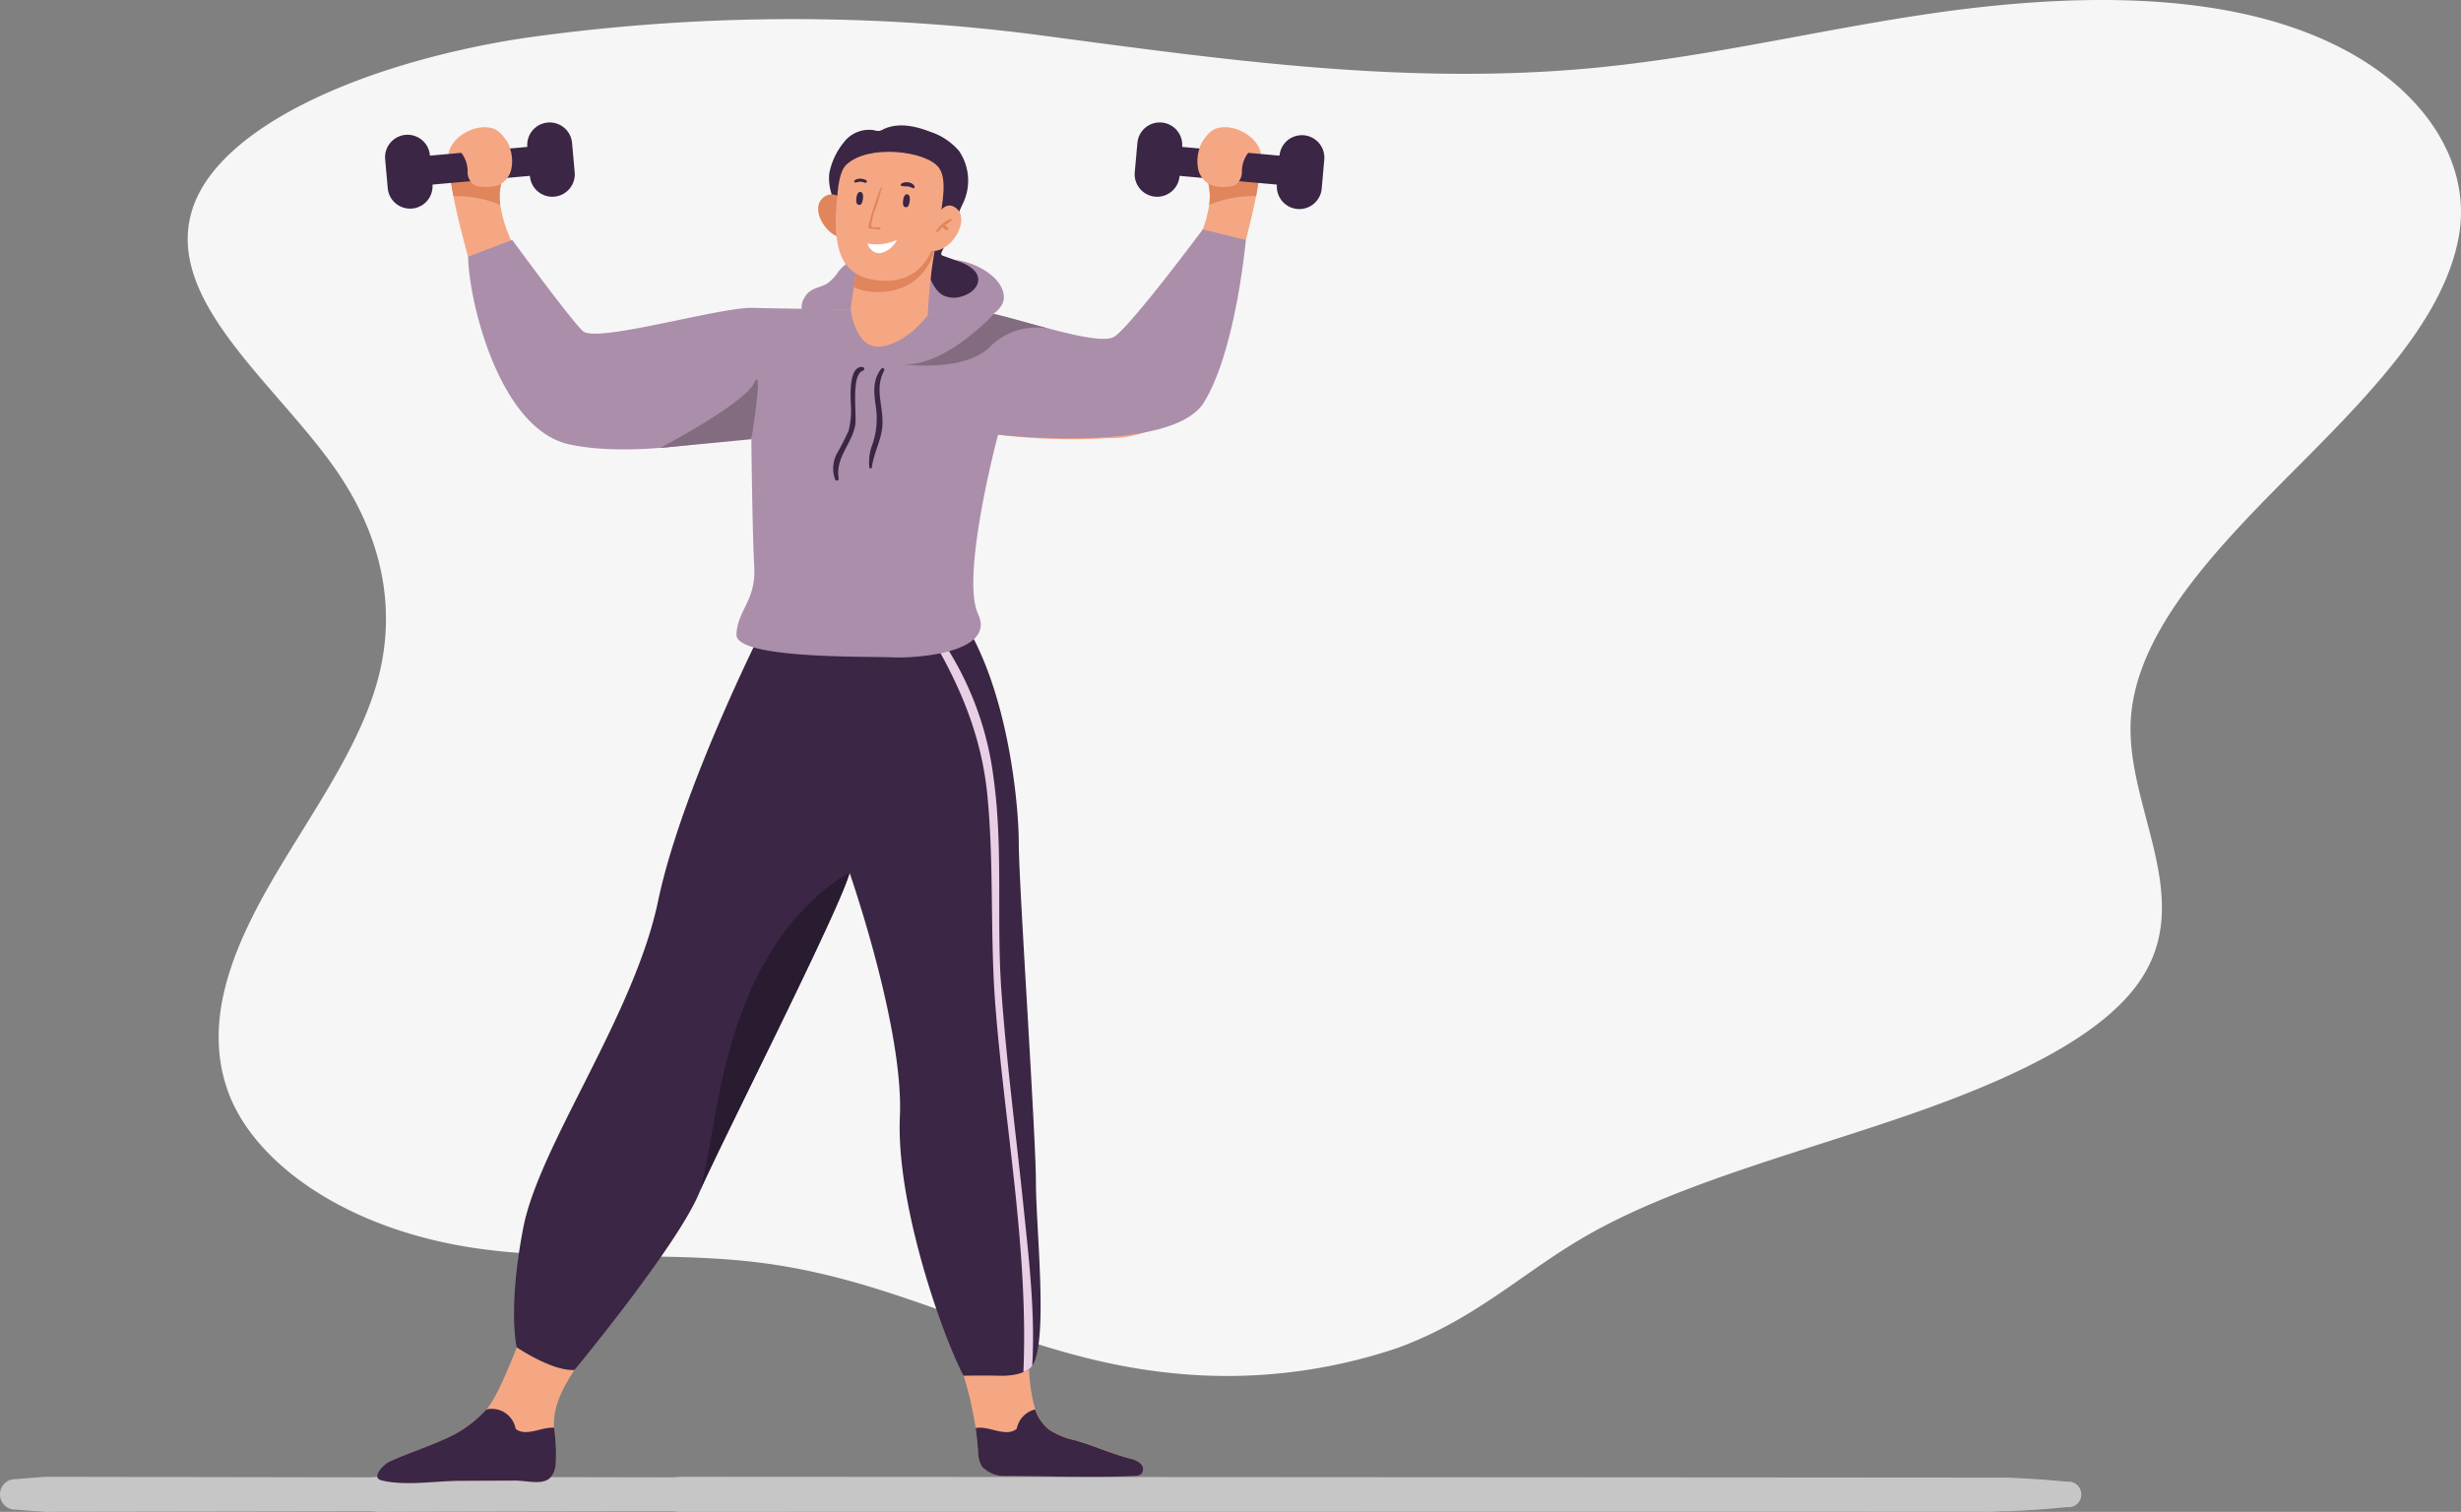 <svg xmlns="http://www.w3.org/2000/svg" width="261.641" height="160.736" viewBox="0 0 261.641 160.736">
  <rect x="0" y="0" width="261.641" height="160.736" fill="#808080" stroke="none"/>
  <g id="persontal_traing" data-name="persontal traing" transform="translate(-1.161 -3.73)">
    <path id="Path_335" data-name="Path 335" d="M378.708,588.677c-2.07.207-4.14.354-6.239.433a.4.4,0,0,1-.115,0c-.589,0-1.195.045-1.8.068-1.66-.023-139.248,0-139.248,0a2.2,2.2,0,0,1-.384-.023l-.388-.034c-9.734,0-31.306.057-31.306.057a2.223,2.223,0,0,1-.388-.023l-.427-.034-34.528.057a2.2,2.2,0,0,1-.384-.023l-.465-.034c-.772-.045-1.541-.1-2.3-.181a1.624,1.624,0,1,1,0-3.238c.785-.079,1.566-.136,2.351-.192l.427-.038a1.917,1.917,0,0,0,.358-.023s23.322.045,34.567.06l.427-.038a1.986,1.986,0,0,0,.363-.023s21.171.045,31.345.06l.375-.038a1.917,1.917,0,0,0,.358-.023s140.485.083,141.087.094a.478.478,0,0,1,.128,0c2.1.09,4.157.226,6.213.43a1.362,1.362,0,1,1-.026,2.7Z" transform="translate(-157.826 -424.711)" fill="#c7c6c6"/>
    <path id="Path_336" data-name="Path 336" d="M243.581,4.085c-16.836,2.617-32.465,9.408-35.11,18.4-2.835,9.627,9.193,18.506,15.476,27.684,4.683,6.859,6.218,14.189,4.485,21.408-1.825,7.532-7.151,14.7-11.372,21.967s-7.4,14.958-4.76,22.424,12.276,14.686,26.4,16.751c9.822,1.437,20.48.274,30.381,1.558,15.826,2.043,27.123,9.911,43.081,11.661a56.629,56.629,0,0,0,24.548-2.634c8.383-3.08,13.271-8.052,20.178-11.992,8.96-5.115,21.072-8.375,32.264-12.137s22.151-8.469,26.515-14.993c5.818-8.7-1.444-18.186-1.058-27.38s8.495-17.857,16.661-26.068S448.027,34.1,449.54,24.9,443.547,5.4,427.261,1.624c-11-2.552-23.844-1.73-35.4.047s-22.638,4.457-34.5,5.572c-20.427,1.917-40.082-1.04-59.684-3.617A203.206,203.206,0,0,0,243.581,4.085Z" transform="translate(-186.928 3.722)" fill="#f6f6f6"/>
    <path id="Path_337" data-name="Path 337" d="M419.161,115.6a4.731,4.731,0,0,0,1.257-1.336,5.044,5.044,0,0,1,2.393-1.6,3.044,3.044,0,0,1,1.32-.145,10.88,10.88,0,0,1,1.936.742c1.733.605,3.614-.145,5.449-.241a7.647,7.647,0,0,1,5.008,1.552c.961.739,1.793,1.985,1.328,3.1a2.718,2.718,0,0,1-.821,1,7.088,7.088,0,0,1-2.21,1.279,10.166,10.166,0,0,0-2.138.821,10.844,10.844,0,0,0-1.47,1.413,7.283,7.283,0,0,1-4.252,1.917,11.187,11.187,0,0,1-4.687-.548,4.463,4.463,0,0,1-1.687-.86c-.7-.632-1.1-1.481-1.865-2.053-.687-.5-1.58-.868-2.021-1.643a1.914,1.914,0,0,1,.1-1.958C417.387,116.026,418.224,116.1,419.161,115.6Z" transform="translate(-330.097 -81.695)" fill="#ab8ea9"/>
    <path id="Path_338" data-name="Path 338" d="M440.94,71.615c.159-.367.32-.734.5-1.1a5.618,5.618,0,0,0-.465-5.443,6.8,6.8,0,0,0-3.075-2.053c-1.6-.624-3.458-1.016-5-.255a1.553,1.553,0,0,1-.416.164,1.676,1.676,0,0,1-.589-.082,3.377,3.377,0,0,0-3.209,1.336,7.392,7.392,0,0,0-1.52,3.286,5.405,5.405,0,0,0,.238,2.138,9.933,9.933,0,0,0,.523,1.886c.517,1,1.974,1.489,3.012,1.7a25.483,25.483,0,0,1,3.173.624c1.479.49,2.155,1.6,2.891,2.856.649,1.1,1.065,3.061,2.245,3.724a2.67,2.67,0,0,0,2.01.126c.9-.249,1.821-.961,1.741-1.889s-1.131-1.479-2.032-1.815l-1.692-.608a.331.331,0,0,1-.159-.093c-.088-.107-.027-.274.036-.389C439.859,74.366,440.354,72.989,440.94,71.615Z" transform="translate(-337.844 -45.28)" fill="#3b2645"/>
    <path id="Path_339" data-name="Path 339" d="M425.488,89.657a1.357,1.357,0,0,0-2.19-.11c-1.164,1.259.575,3.861,1.99,4.041A29.852,29.852,0,0,0,425.488,89.657Z" transform="translate(-334.776 -64.645)" fill="#e0855c"/>
    <path id="Path_340" data-name="Path 340" d="M428.186,120.994a73.308,73.308,0,0,0-4.575,12.047c-.1.4-.194.775-.274,1.144-.548,2.552-2.426,14.886-2.719,16.83l-.038.252c-10.026,2.229-20.146-1-20.146-1s0-.192-.027-.548c-.112-2.445-.578-12.556-.731-21.279-.077-4.452-.071-8.548.1-11.086.063-.931,2.218-.723,3.721-.854a44.237,44.237,0,0,1,5.41-.112,2.414,2.414,0,0,1,.246,0l.3.016.205-1.446c0-.016.14-.958.14-.958l.375-2.6c.164.041.329.085.49.11a7.115,7.115,0,0,0,.953.145,8.764,8.764,0,0,0,1.18.044,3.258,3.258,0,0,0,.548-.03c.257-.022.507-.049.75-.088a11.263,11.263,0,0,0,1.169-.257,2.758,2.758,0,0,0,.334-.1.273.273,0,0,0,.093-.027l.26-.088a9.1,9.1,0,0,0,1.394-.608c.246-.129.46-.249.63-.356l.109-.068c.1-.06.172-.11.233-.156a1.065,1.065,0,0,0,.153-.107c-.041.181-.06.255-.074.334-.145.821-.318,1.878-.419,2.93-.085.723-.145,1.44-.2,2.064-.085,1.079-.123,1.862-.123,1.862a6.631,6.631,0,0,1,.706.068.14.14,0,0,1,.082,0,23.276,23.276,0,0,1,3.039.507,20.844,20.844,0,0,1,6.508,2.738.548.548,0,0,1,.192.671Z" transform="translate(-317.864 -79.754)" fill="#f5a784"/>
    <path id="Path_341" data-name="Path 341" d="M445.484,109.75c-1.558,5.709-7.349,5.024-8.674,4.192l.375-2.6A10.19,10.19,0,0,0,445.484,109.75Z" transform="translate(-344.866 -79.703)" fill="#e0855c"/>
    <path id="Path_342" data-name="Path 342" d="M430.882,73.94c-.764.72-.909,2.412-1.062,4.282-.465,5.662,1.147,7.518,4.028,7.976s5.969-.509,6.845-5.736c.444-2.615.9-5.03,0-6.212C439.356,72.483,433.226,71.733,430.882,73.94Z" transform="translate(-339.731 -52.709)" fill="#f5a784"/>
    <path id="Path_343" data-name="Path 343" d="M466.916,94.817s1-2.305,2.341-.991-.772,4.767-2.9,4.408C466.357,98.234,466.193,95.586,466.916,94.817Z" transform="translate(-366.311 -67.845)" fill="#f5a784"/>
    <path id="Path_344" data-name="Path 344" d="M470.3,98.683a1.993,1.993,0,0,0-.879.512,2.393,2.393,0,0,0-.663.764c-.041.093.088.159.156.1.189-.159.345-.356.523-.528a1.1,1.1,0,0,0,.394.345c.126.052.23-.1.178-.211a1.01,1.01,0,0,0-.323-.342,4.9,4.9,0,0,0,.7-.471.1.1,0,0,0-.088-.17Z" transform="translate(-368.061 -71.664)" fill="#e0855c"/>
    <path id="Path_345" data-name="Path 345" d="M438.093,89.522s-.5.159-.381-.706c.1-.778.449-.654.449-.654s.34,0,.255.7S438.093,89.522,438.093,89.522Z" transform="translate(-345.508 -64.02)" fill="#3b2645"/>
    <path id="Path_346" data-name="Path 346" d="M456.243,90.422s-.5.159-.381-.706c.1-.778.449-.654.449-.654s.342,0,.255.7S456.243,90.422,456.243,90.422Z" transform="translate(-358.688 -64.673)" fill="#3b2645"/>
    <path id="Path_347" data-name="Path 347" d="M443.6,90.545c-.246-.049-.821.071-.928-.2a7.424,7.424,0,0,1,.446-1.752,22.341,22.341,0,0,0,.69-2.316c0-.041-.066-.068-.088-.027a27.533,27.533,0,0,0-1.35,4.227.126.126,0,0,0,.109.162c.364,0,.715.107,1.079.126C443.675,90.769,443.721,90.569,443.6,90.545Z" transform="translate(-348.897 -62.62)" fill="#e0855c"/>
    <path id="Path_348" data-name="Path 348" d="M438.178,83.176c-.342-.2-1-.274-1.27.074a.112.112,0,0,0,.088.17c.175,0,.331-.079.509-.085a1.424,1.424,0,0,1,.548.112A.151.151,0,0,0,438.178,83.176Z" transform="translate(-344.925 -60.283)" fill="#3b2645"/>
    <path id="Path_349" data-name="Path 349" d="M456.478,84.865c-.175-.509-1.043-.6-1.429-.309a.14.14,0,0,0,.049.235,3.2,3.2,0,0,0,.671.041,2.268,2.268,0,0,1,.529.194.14.14,0,0,0,.181-.162Z" transform="translate(-358.078 -61.287)" fill="#3b2645"/>
    <path id="Path_350" data-name="Path 350" d="M442.05,107.191a5.329,5.329,0,0,0,3.132-.381,2.6,2.6,0,0,1-1.626,1.369C442.45,108.412,442.05,107.191,442.05,107.191Z" transform="translate(-348.671 -77.568)" fill="#fff"/>
    <path id="Path_351" data-name="Path 351" d="M291.776,288.337c-3.069,5.3-4.945,11.144-7.261,16.77a75.12,75.12,0,0,1-8.641,15.059c-2,2.815-5.588,6.661-5.358,10.366a.371.371,0,0,0,0,.093,18.464,18.464,0,0,1,.183,4.036c-.4,2.5-2.511,1.583-4.359,1.591l-5.777.025c-2.549,0-5.859.569-8.345-.041-1.27-.3.274-1.75.72-1.955,1.865-.876,3.833-1.495,5.72-2.336a12.712,12.712,0,0,0,4.655-3.244,4.065,4.065,0,0,0,.3-.361c1.917-2.552,6.059-14.528,8.236-20.74.405-1.172.753-2.138,1-2.806,5.873-15.91,10.579-32.275,16.2-48.363,1-2.839,3.913-12.389,6.024-14.533,3-3.031,5.75,3.746,8.814,6.733a6.741,6.741,0,0,1,1.733,3.22C309,264.917,297.857,277.824,291.776,288.337Z" transform="translate(-210.457 -175.114)" fill="#f5a784"/>
    <path id="Path_352" data-name="Path 352" d="M462.688,341.329a1.243,1.243,0,0,1-.786.222c-4.589.167-9.1,0-13.668,0a3.236,3.236,0,0,1-2.516-1.046,3.291,3.291,0,0,1-.389-1.594c-.057-.851-.14-1.667-.255-2.464a38.118,38.118,0,0,0-1.917-7.461,78.612,78.612,0,0,1-4.211-17.523c-.676-6.3-.857-12.66-2.368-18.832-1.2-4.912-3.1-10.432-4.49-16.069-1.936-7.954-2.861-16.132.643-23.122.2-.405.411-.821.643-1.2a5.622,5.622,0,0,1,7.965-2.371c2.111,1.049,3.307,3.318,4.107,5.539a40.835,40.835,0,0,1,1.667,6.251c.964,5.125,1.188,10.514,1.643,15.565.652,7.527.728,15.021,1.032,22.564.274,6.511.843,26.046.966,29.3a17.906,17.906,0,0,0,.652,5.364,4.653,4.653,0,0,0,1.484,2.147,7.913,7.913,0,0,0,2.626,1.1c2.048.548,3.888,1.435,5.966,1.971a2.415,2.415,0,0,1,1.139.528A.844.844,0,0,1,462.688,341.329Z" transform="translate(-340.188 -180.886)" fill="#f5a784"/>
    <path id="Path_353" data-name="Path 353" d="M315.593,83.5c-2.368-1.766-8,.041-10.295.745-3.354,1.027-6.7,2.308-10.2,2.42a2.382,2.382,0,0,1-1.076-.145,2.628,2.628,0,0,1-.958-.934c-3.042-4.219-7.491-8.978-8.271-14.3a6.046,6.046,0,0,1,.189-2.634c.12-.386.246-.778.359-1.169a6.181,6.181,0,0,0,.274-1.834,2.6,2.6,0,0,0-1.517-2.464c-2.053-.706-5.01,1.1-4.843,3.239q.06.756.156,1.5c.1.821.241,1.643.392,2.437.422,2.19.988,4.337,1.558,6.44.86,3.206,1.761,6.407,2.858,9.545.986,2.754,2.82,6.467,5.3,8.159a11.728,11.728,0,0,0,6,1.572,64.383,64.383,0,0,0,14.955-.841,9.838,9.838,0,0,0,3.737-1.229c1.624-1.057,1.5-2.242,1.848-3.866.433-2.023,1.287-3.633.3-5.706a2.51,2.51,0,0,0-.772-.939ZM283.9,70.489a.09.09,0,0,1,0-.082A.6.6,0,0,1,283.9,70.489Z" transform="translate(-230.441 -45.775)" fill="#f5a784"/>
    <path id="Path_354" data-name="Path 354" d="M285.252,83.1a12.3,12.3,0,0,0-4.98-.928c-.151-.8-.288-1.624-.392-2.437L285.8,79.3c-.112.392-.238.783-.359,1.169A6.046,6.046,0,0,0,285.252,83.1Z" transform="translate(-230.902 -57.59)" fill="#e0855c"/>
    <path id="Path_355" data-name="Path 355" d="M269.895,63.781l-10.355.928a2.388,2.388,0,1,0-4.756.427l.274,3.077a2.388,2.388,0,0,0,4.756-.427l10.355-.928a2.388,2.388,0,1,0,4.756-.427l-.274-3.077a2.387,2.387,0,1,0-4.756.427Z" transform="translate(-212.671 -44.431)" fill="#3b2645"/>
    <path id="Path_356" data-name="Path 356" d="M283.424,69.112a1.676,1.676,0,0,0,.739,1.369,1.98,1.98,0,0,0,.8.151,3.985,3.985,0,0,0,1.782-.181,2.442,2.442,0,0,0,1.328-1.695,4.244,4.244,0,0,0-.14-2.19,2.368,2.368,0,0,0-.742-1.238,2.275,2.275,0,0,0-.789-.35,5.429,5.429,0,0,0-3.272.153c-.884.326-1.314.862-.684,1.555A3.237,3.237,0,0,1,283.424,69.112Z" transform="translate(-232.549 -47.057)" fill="#f5a784"/>
    <path id="Path_357" data-name="Path 357" d="M458.26,84.43c-.986,2.073-.131,3.683.3,5.706.348,1.624.227,2.809,1.848,3.866a9.792,9.792,0,0,0,3.737,1.229,64.383,64.383,0,0,0,14.955.841,11.745,11.745,0,0,0,6.007-1.572c2.481-1.7,4.321-5.41,5.287-8.17,1.1-3.138,2-6.338,2.858-9.547.57-2.1,1.136-4.258,1.558-6.437.151-.8.274-1.624.392-2.437q.1-.747.156-1.5c.167-2.144-2.79-3.945-4.841-3.239A2.59,2.59,0,0,0,489,65.631a6.176,6.176,0,0,0,.274,1.834c.115.392.238.783.359,1.169a6.045,6.045,0,0,1,.189,2.634c-.78,5.32-5.229,10.076-8.266,14.3a2.6,2.6,0,0,1-.956.934,2.4,2.4,0,0,1-1.079.145c-3.5-.112-6.845-1.394-10.2-2.42-2.3-.7-7.94-2.511-10.3-.745A2.478,2.478,0,0,0,458.26,84.43ZM490.741,70.4v.077A.069.069,0,0,1,490.741,70.4Z" transform="translate(-360.111 -45.761)" fill="#f5a784"/>
    <path id="Path_358" data-name="Path 358" d="M573.328,83.1a12.3,12.3,0,0,1,4.98-.928c.151-.8.274-1.624.392-2.437L572.78,79.3c.115.392.238.783.359,1.169A6.045,6.045,0,0,1,573.328,83.1Z" transform="translate(-443.608 -57.59)" fill="#e0855c"/>
    <path id="Path_359" data-name="Path 359" d="M550.887,63.777l10.352.928a2.389,2.389,0,1,1,4.759.427l-.274,3.077a2.389,2.389,0,1,1-4.759-.427l-10.352-.928a2.389,2.389,0,1,1-4.758-.427l.274-3.077a2.389,2.389,0,0,1,4.759.427Z" transform="translate(-424.047 -44.427)" fill="#3b2645"/>
    <path id="Path_360" data-name="Path 360" d="M574.92,69.112a1.711,1.711,0,0,1-.739,1.369,1.971,1.971,0,0,1-.8.151,3.985,3.985,0,0,1-1.782-.181,2.442,2.442,0,0,1-1.328-1.695,4.216,4.216,0,0,1,.142-2.19,2.365,2.365,0,0,1,.739-1.238,2.289,2.289,0,0,1,.791-.35,5.421,5.421,0,0,1,3.269.153c.884.326,1.314.862.684,1.555A3.258,3.258,0,0,0,574.92,69.112Z" transform="translate(-441.725 -47.057)" fill="#f5a784"/>
    <path id="Path_361" data-name="Path 361" d="M359.926,332.029a1.254,1.254,0,0,1-.312.331,3.284,3.284,0,0,1-.627.337,5.2,5.2,0,0,1-1.421.34,7.184,7.184,0,0,1-1.188.041c-1.881-.041-3.751,0-3.751,0-2.152-4.028-7.193-18.125-6.771-27.541s-5.347-25.923-5.347-25.923c-.016.049-.025.107-.049.164-1.265,4.26-13.61,28.549-15.814,33.576-.049.123-.1.23-.14.329-2.377,5.662-13.246,18.785-13.246,18.785-2.393.14-6.141-2.409-6.141-2.409s-.98-4.019.7-12.726,11.792-22.575,14.325-34.7,11.423-29.592,11.423-29.592a46.586,46.586,0,0,0,14.426.378c.134-.016.274-.033.389-.057.684-.093,1.32-.2,1.9-.307.225-.041.438-.082.635-.123a27.586,27.586,0,0,0,3.2-.821c5.142,7.278,6.379,19.987,6.379,24.338s1.823,31.04,1.823,36.1C360.323,317.348,361.665,329.447,359.926,332.029Z" transform="translate(-249.024 -183.085)" fill="#3b2645"/>
    <path id="Path_362" data-name="Path 362" d="M475.165,334.207a1.212,1.212,0,0,1-.312.331,3.281,3.281,0,0,1-.627.337c.548-12.981-1.941-25.907-2.971-38.854-.594-7.477-.134-15.029-.86-22.482-.66-6.793-3.318-12.627-6.875-18.306.225-.041.438-.082.635-.123a33.707,33.707,0,0,1,6.916,16.721c1.016,7.445.274,15.086.821,22.58.561,7.776,1.594,15.508,2.385,23.256C474.836,323.058,475.488,328.7,475.165,334.207Z" transform="translate(-364.262 -185.264)" fill="#e8cfe5"/>
    <path id="Path_363" data-name="Path 363" d="M393.011,352.59a.566.566,0,0,1-.016.148c-1.265,4.26-13.61,28.549-15.815,33.576,1.684-6.949,1.815-12.652,5.06-20.535C386.147,356.262,392.51,352.847,393.011,352.59Z" transform="translate(-301.562 -256.054)" fill="#291b30"/>
    <path id="Path_364" data-name="Path 364" d="M369.7,103.84s-1.04,11.694-4.441,17.249-21.9,3.45-21.9,3.45-4.019,15.012-2.122,19.084-6.429,4.712-9.068,4.594-16.729.192-16.622-2.434,2.1-3.559,1.889-7.253-.312-14.016-.312-14.016-11.9,2.724-19.388,1.049S287.056,110.1,287.02,105.617l4.687-1.782s6.1,8.351,7.5,9.687,14.541-2.557,18.049-2.464,10.432.173,10.432.173.5,4.359,3.31,3.929,4.885-3.324,4.885-3.324a15.607,15.607,0,0,1,6.645-.216c.123.025.246.049.378.082,1.569.348,3.847,1.035,6.076,1.618,2.954.772,5.777,1.369,6.7.821,1.681-.988,9.44-11.42,9.44-11.42Z" transform="translate(-236.088 -74.598)" fill="#ab8ea9"/>
    <path id="Path_365" data-name="Path 365" d="M431.875,156.143c-1.52-.17-1.268,3.165-1.257,3.954a8.546,8.546,0,0,1-.241,2.826,26.383,26.383,0,0,1-1.2,2.352,3.355,3.355,0,0,0-.23,2.8.194.194,0,0,0,.375-.1c-.337-2.231,1.355-3.584,1.755-5.6.219-1.1-.5-5.435.846-5.857a.192.192,0,0,0-.049-.372Z" transform="translate(-339.002 -113.389)" fill="#3b2645"/>
    <path id="Path_366" data-name="Path 366" d="M443.97,156.634c-.934,1.207-.783,2.511-.589,3.943a8.488,8.488,0,0,1-.323,4.028,5.278,5.278,0,0,0-.356,2.489.137.137,0,1,0,.274,0c.189-1.465.953-2.779,1.1-4.238.224-2.1-.893-4.006.208-6.037a.181.181,0,0,0-.309-.183Z" transform="translate(-349.12 -113.697)" fill="#3b2645"/>
    <path id="Path_367" data-name="Path 367" d="M361.56,168.239s8.95-4.69,10-6.908-.3,5.982-.3,5.982Z" transform="translate(-290.219 -116.885)" fill="#836c80"/>
    <path id="Path_368" data-name="Path 368" d="M464.892,135.56c1.569.348,3.847,1.032,6.076,1.618a6.966,6.966,0,0,0-6.453,1.84c-2.62,2.7-8.874,1.949-9.514,1.865C459.249,141.337,464.06,136.444,464.892,135.56Z" transform="translate(-358.075 -98.446)" fill="#836c80"/>
    <path id="Path_369" data-name="Path 369" d="M270.679,566.727c-.4,2.5-2.511,1.583-4.359,1.591l-5.777.025c-2.549,0-5.859.569-8.345-.041-1.27-.3.274-1.75.72-1.955,1.865-.876,3.833-1.495,5.72-2.336a12.71,12.71,0,0,0,4.655-3.245,2.63,2.63,0,0,1,.274-.057,2.585,2.585,0,0,1,2.856,2.1c1.065.9,2.738-.208,4.085-.115A18.8,18.8,0,0,1,270.679,566.727Z" transform="translate(-210.443 -407.176)" fill="#3b2645"/>
    <path id="Path_370" data-name="Path 370" d="M501.693,567.794a1.243,1.243,0,0,1-.786.222c-4.589.167-9.1,0-13.668,0a3.236,3.236,0,0,1-2.516-1.046,3.291,3.291,0,0,1-.389-1.594c-.058-.851-.14-1.667-.255-2.464,1.369-.3,3.22,1.038,4.367.074a2.615,2.615,0,0,1,1.955-2.056,4.655,4.655,0,0,0,1.484,2.147,7.915,7.915,0,0,0,2.626,1.1c2.048.548,3.888,1.435,5.966,1.971a2.414,2.414,0,0,1,1.139.528A.806.806,0,0,1,501.693,567.794Z" transform="translate(-379.193 -407.351)" fill="#3b2645"/>
  </g>
</svg>
